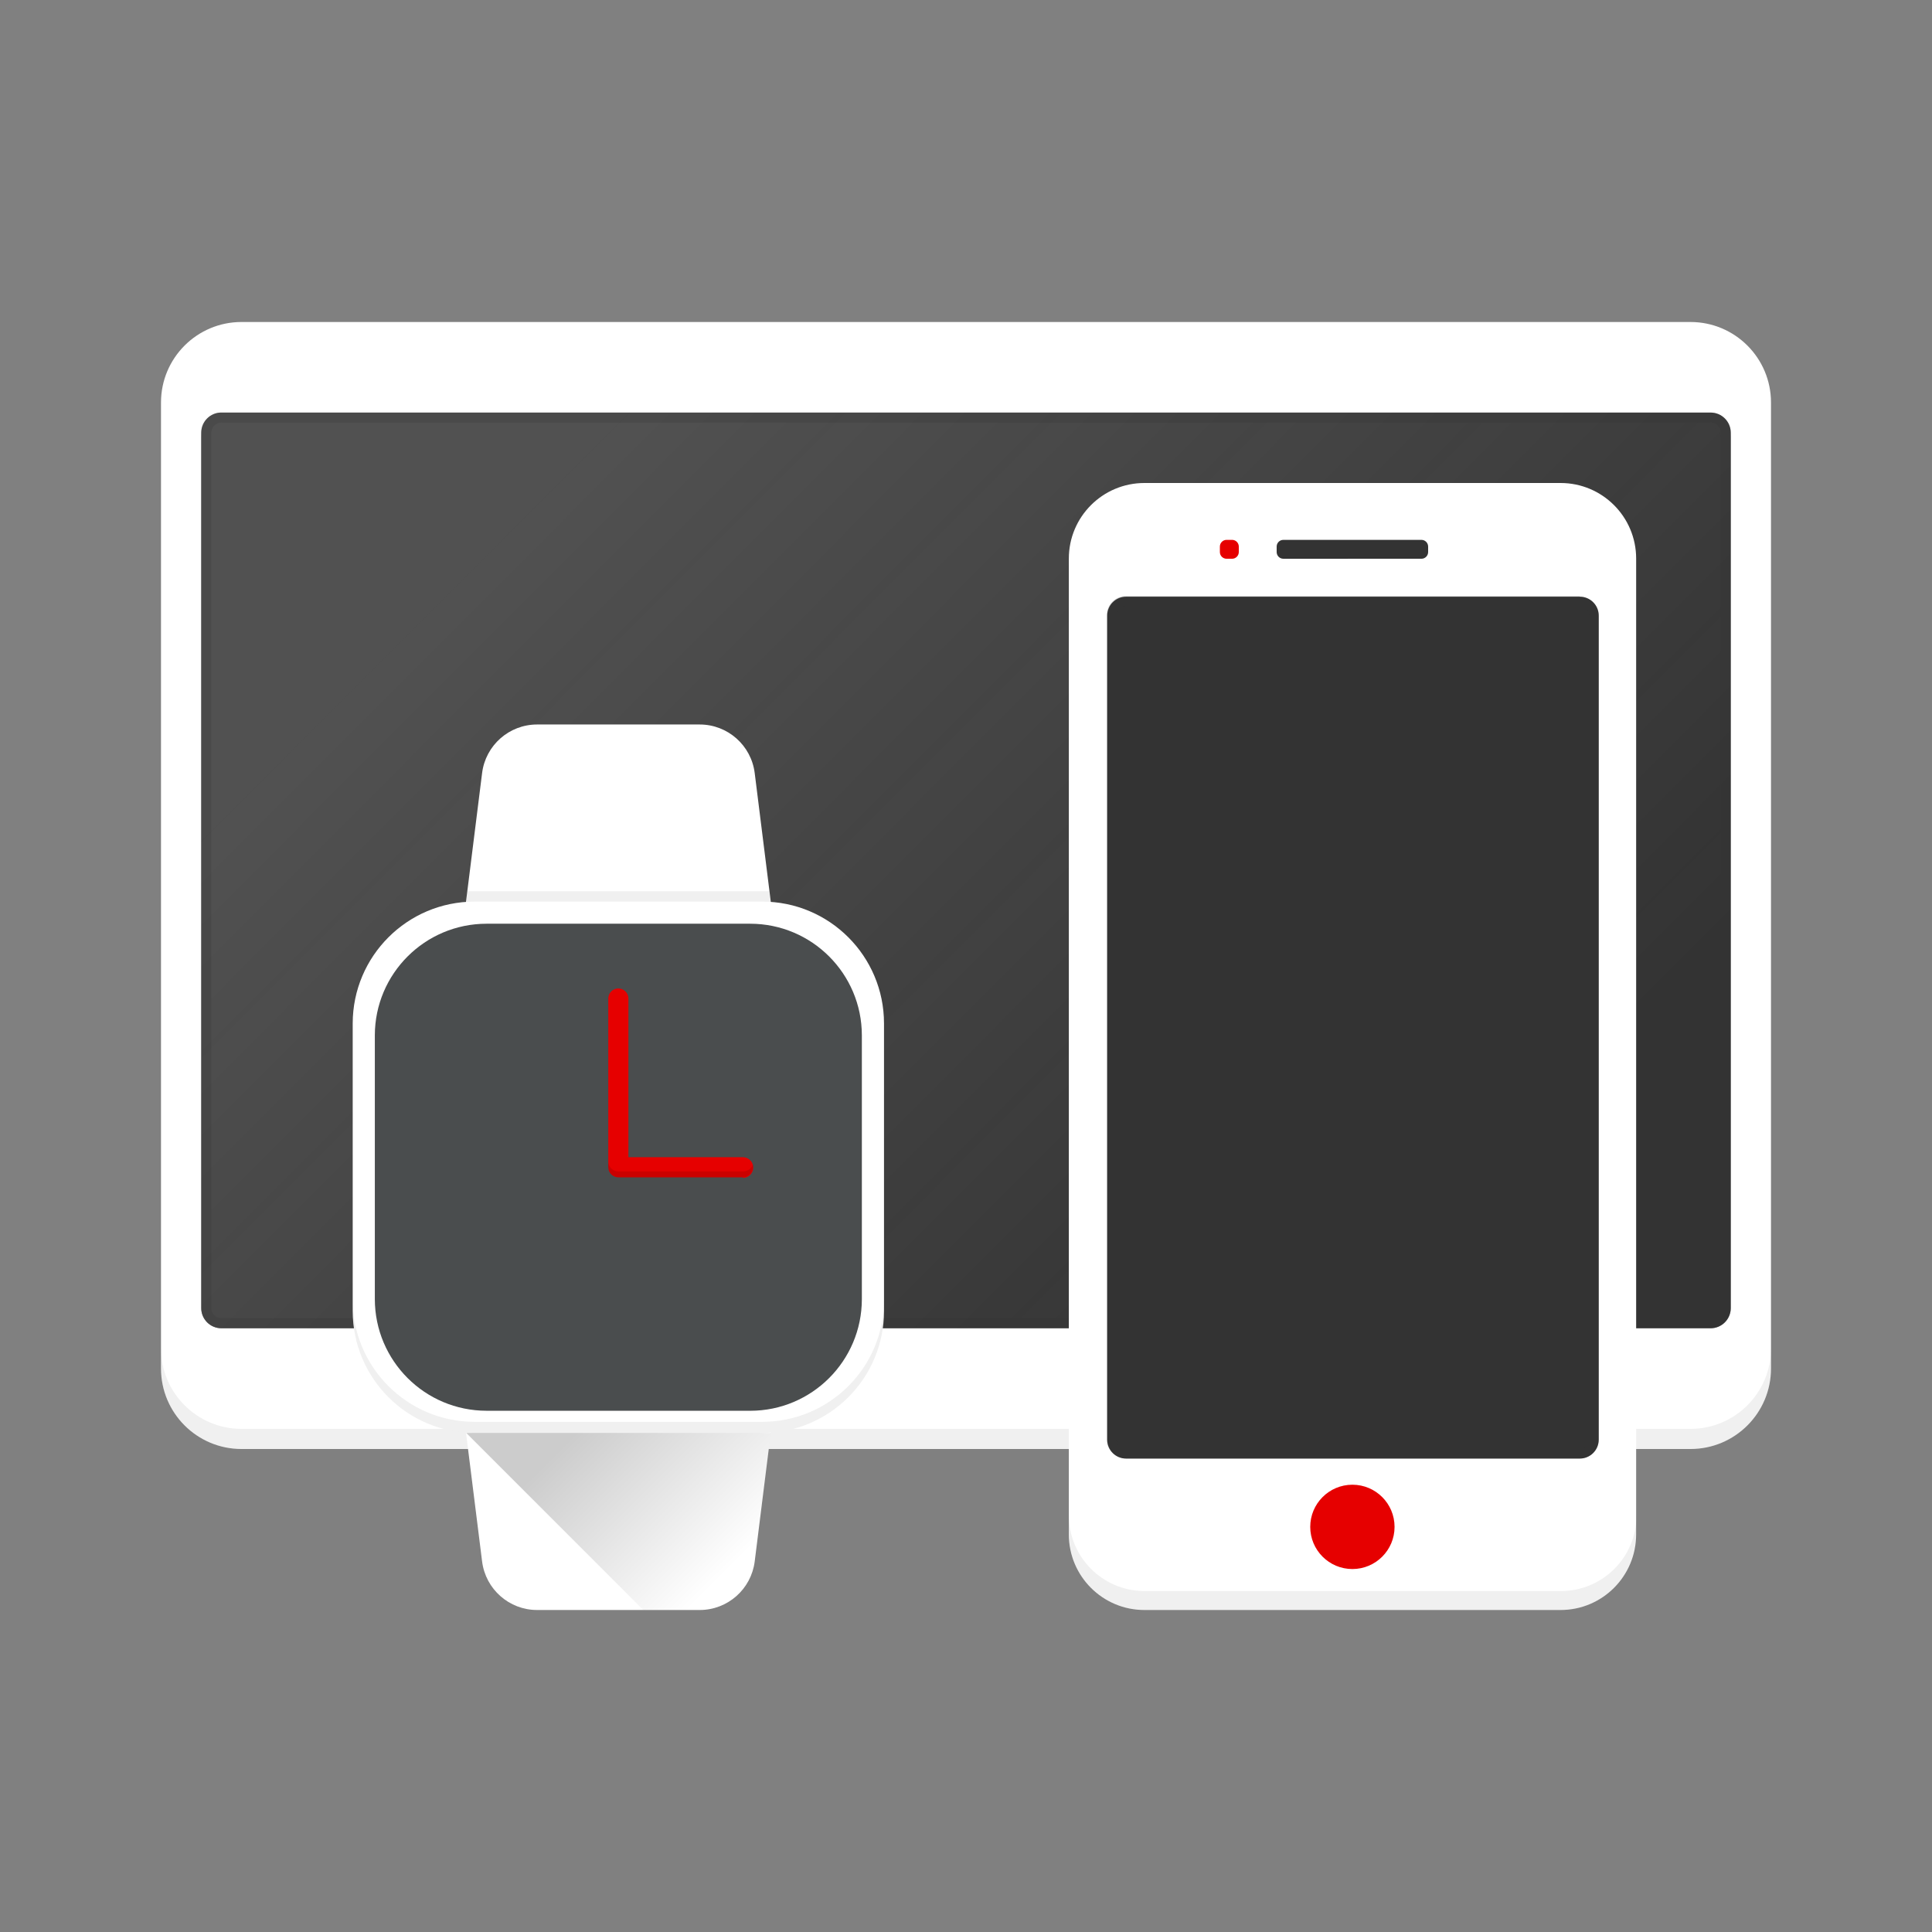 <svg xmlns="http://www.w3.org/2000/svg" width="84" height="84" viewBox="0 0 84 84">
    <rect x="0" y="0" width="84" height="84" fill="#808080" stroke="none"/>
    <defs>
        <linearGradient id="beb7ha5xoa" x1="10.421%" x2="89.579%" y1="26.301%" y2="73.695%">
            <stop offset="0%" stop-color="#FFF" stop-opacity=".3"/>
            <stop offset="100%" stop-color="#F6F6F6" stop-opacity="0"/>
        </linearGradient>
        <linearGradient id="1ie9gwwuab" x1="27.975%" x2="72.018%" y1="17045.312%" y2="16968.091%">
            <stop offset="0%" stop-color="#FFF" stop-opacity=".3"/>
            <stop offset="100%" stop-color="#F6F6F6" stop-opacity="0"/>
        </linearGradient>
        <linearGradient id="lg2l40xjfc" x1="25.008%" x2="96.168%" y1="18.556%" y2="59.95%">
            <stop offset="0%"/>
            <stop offset="100%" stop-opacity="0"/>
        </linearGradient>
    </defs>
    <g fill="none" fill-rule="evenodd">
        <path fill="#D8D8D8" fill-opacity="0" d="M0 0L84 0 84 84 0 84z"/>
        <path fill="#FFF" fill-rule="nonzero" d="M31.938 14H73.5c1.933 0 3.5 1.567 3.5 3.5v42c0 1.933-1.567 3.5-3.5 3.5h-63C8.567 63 7 61.433 7 59.5v-42c0-1.933 1.567-3.5 3.5-3.5h21.438"/>
        <path fill="#333" fill-rule="nonzero" d="M9.625 17.938h64.75c.483 0 .875.391.875.875v38.062c0 .483-.392.875-.875.875H9.625c-.483 0-.875-.392-.875-.875V18.812c0-.483.392-.875.875-.875z"/>
        <path fill="#000" fill-rule="nonzero" d="M73.5 62.125h-63c-1.933 0-3.5-1.567-3.5-3.5v.875c0 1.933 1.567 3.5 3.5 3.5h63c1.933 0 3.5-1.567 3.5-3.5v-.875c0 1.933-1.567 3.5-3.5 3.5z" opacity=".06"/>
        <path fill="#333" fill-rule="nonzero" d="M74.375 18.594c.242 0 .438.196.438.437v37.844c0 .242-.196.438-.438.438H9.625c-.242 0-.438-.196-.438-.438V19.031c0-.241.196-.437.438-.437h64.75zm0-.438H9.625c-.483 0-.875.392-.875.875v37.844c0 .483.392.875.875.875h64.75c.483 0 .875-.392.875-.875V19.031c0-.483-.392-.875-.875-.875z" opacity=".24"/>
        <path fill="url(#beb7ha5xoa)" fill-rule="nonzero" d="M9.625 17.938h64.75c.483 0 .875.391.875.875v38.062c0 .483-.392.875-.875.875H9.625c-.483 0-.875-.392-.875-.875V18.812c0-.483.392-.875.875-.875z" opacity=".5"/>
        <path fill="#333" fill-rule="nonzero" d="M74.375 18.375c.242 0 .438.196.438.438v38.062c0 .242-.196.438-.438.438H9.625c-.242 0-.438-.196-.438-.438V18.812c0-.241.196-.437.438-.437h64.75zm0-.438H9.625c-.483 0-.875.392-.875.875v38.063c0 .483.392.875.875.875h64.75c.483 0 .875-.392.875-.875V18.812c0-.483-.392-.875-.875-.875z" opacity=".24"/>
        <path fill="#FFF" fill-rule="nonzero" d="M49.757 21h18.095c1.814 0 3.285 1.471 3.285 3.286v42.428c0 1.815-1.47 3.286-3.285 3.286H49.757c-1.815 0-3.286-1.471-3.286-3.286V24.286c0-1.815 1.471-3.286 3.286-3.286z"/>
        <path fill="#333" fill-rule="nonzero" d="M48.96 25.944h19.727c.455 0 .823.368.823.822v35.827c0 .454-.368.823-.823.823H48.962c-.455 0-.823-.369-.823-.823V26.766c0-.454.368-.822.823-.822z"/>
        <circle cx="58.8" cy="66.386" r="1.833" fill="#E60000" fill-rule="nonzero"/>
        <path fill="#000" fill-rule="nonzero" d="M67.86 69.177H49.745c-1.811-.012-3.273-1.483-3.273-3.294v.823c0 1.82 1.475 3.294 3.295 3.294H67.86c1.82 0 3.294-1.475 3.294-3.294v-.823c0 1.82-1.475 3.294-3.294 3.294z" opacity=".06"/>
        <path fill="#333" fill-rule="nonzero" d="M55.799 23.472H61.8c.162 0 .293.131.293.293v.236c0 .162-.13.293-.293.293H55.8c-.162 0-.293-.13-.293-.293v-.236c0-.162.13-.293.293-.293z"/>
        <path fill="#E60000" fill-rule="nonzero" d="M53.331 23.472h.236c.162 0 .294.131.294.293v.236c0 .162-.132.293-.293.293h-.237c-.162 0-.293-.13-.293-.293v-.236c0-.162.131-.293.293-.293z"/>
        <path fill="url(#1ie9gwwuab)" fill-rule="nonzero" d="M48.96 25.944h19.727c.455 0 .823.368.823.822v35.827c0 .454-.368.823-.823.823H48.962c-.455 0-.823-.369-.823-.823V26.766c0-.454.368-.822.823-.822z" opacity=".5"/>
        <path fill="#333" fill-rule="nonzero" d="M68.688 26.355c.227 0 .41.184.41.411V62.59c0 .227-.183.411-.41.411H48.96c-.228 0-.412-.184-.412-.411V26.766c0-.227.184-.411.412-.411h19.727zm0-.438H48.96c-.225-.002-.441.087-.599.247-.157.16-.243.378-.237.602V62.59c0 .454.368.822.823.822h19.74c.454 0 .822-.368.822-.822V26.766c0-.455-.368-.824-.823-.827v-.022z" opacity=".24"/>
        <path fill="#FFF" fill-rule="nonzero" d="M30.424 70h-7.075c-1.213-.001-2.236-.905-2.388-2.109l-.805-6.435c-.033-.275.053-.55.236-.757.181-.206.443-.324.717-.324h11.55c.277-.002.54.116.722.324.184.207.27.482.236.757l-.804 6.435C32.66 69.095 31.637 70 30.422 70zM32.66 41.125H21.11c-.275 0-.537-.118-.718-.324-.183-.207-.27-.482-.236-.757l.805-6.435c.152-1.204 1.175-2.108 2.388-2.109h7.075c1.213.001 2.237.905 2.389 2.109l.804 6.435c.034.275-.052.55-.236.757-.182.208-.445.326-.722.324z"/>
        <path fill="#000" fill-rule="nonzero" d="M33.14 38.75H20.323l-.061.555H33.513l-.062-.555h-.31z" opacity=".06"/>
        <path fill="#FFF" fill-rule="nonzero" d="M33.14 62.3H20.629c-2.922-.005-5.289-2.372-5.294-5.294V44.494c.005-2.922 2.372-5.29 5.294-5.294h12.513c2.922.002 5.291 2.371 5.293 5.294v12.512c-.002 2.923-2.37 5.292-5.293 5.294z"/>
        <path fill="#4A4D4E" fill-rule="nonzero" d="M32.62 61.337H21.153c-2.68-.002-4.851-2.172-4.856-4.851V45.014c.005-2.679 2.177-4.85 4.856-4.852H32.62c2.679.003 4.85 2.174 4.852 4.852v11.472c-.003 2.678-2.173 4.85-4.852 4.852z"/>
        <path fill="#000" fill-rule="nonzero" d="M33.14 61.819H20.629c-2.922-.005-5.289-2.372-5.294-5.294v.481c.005 2.922 2.372 5.29 5.294 5.294h12.513c2.922-.002 5.291-2.371 5.293-5.294v-.481c-.002 2.923-2.37 5.291-5.293 5.294z" opacity=".06"/>
        <path fill="#E60000" fill-rule="nonzero" d="M32.3 51.188h-5.416c-.241 0-.437-.196-.437-.438v-7.337c0-.241.196-.437.437-.437.242 0 .438.196.438.437v6.9H32.3c.248 0 .45.201.45.45s-.202.45-.45.45v-.026z"/>
        <path fill="#000" fill-rule="nonzero" d="M32.3 50.93h-5.416c-.241 0-.437-.197-.437-.438v.258c0 .242.196.438.437.438h5.417c.241 0 .437-.196.437-.438.007-.045.007-.09 0-.136-.056.193-.236.323-.437.315z" opacity=".12"/>
        <path fill="url(#lg2l40xjfc)" fill-rule="nonzero" d="M32.813 67.891l.7-5.591H20.269l7.7 7.7h2.455c1.213-.001 2.237-.905 2.389-2.109z" opacity=".2"/>
    </g>
</svg>
